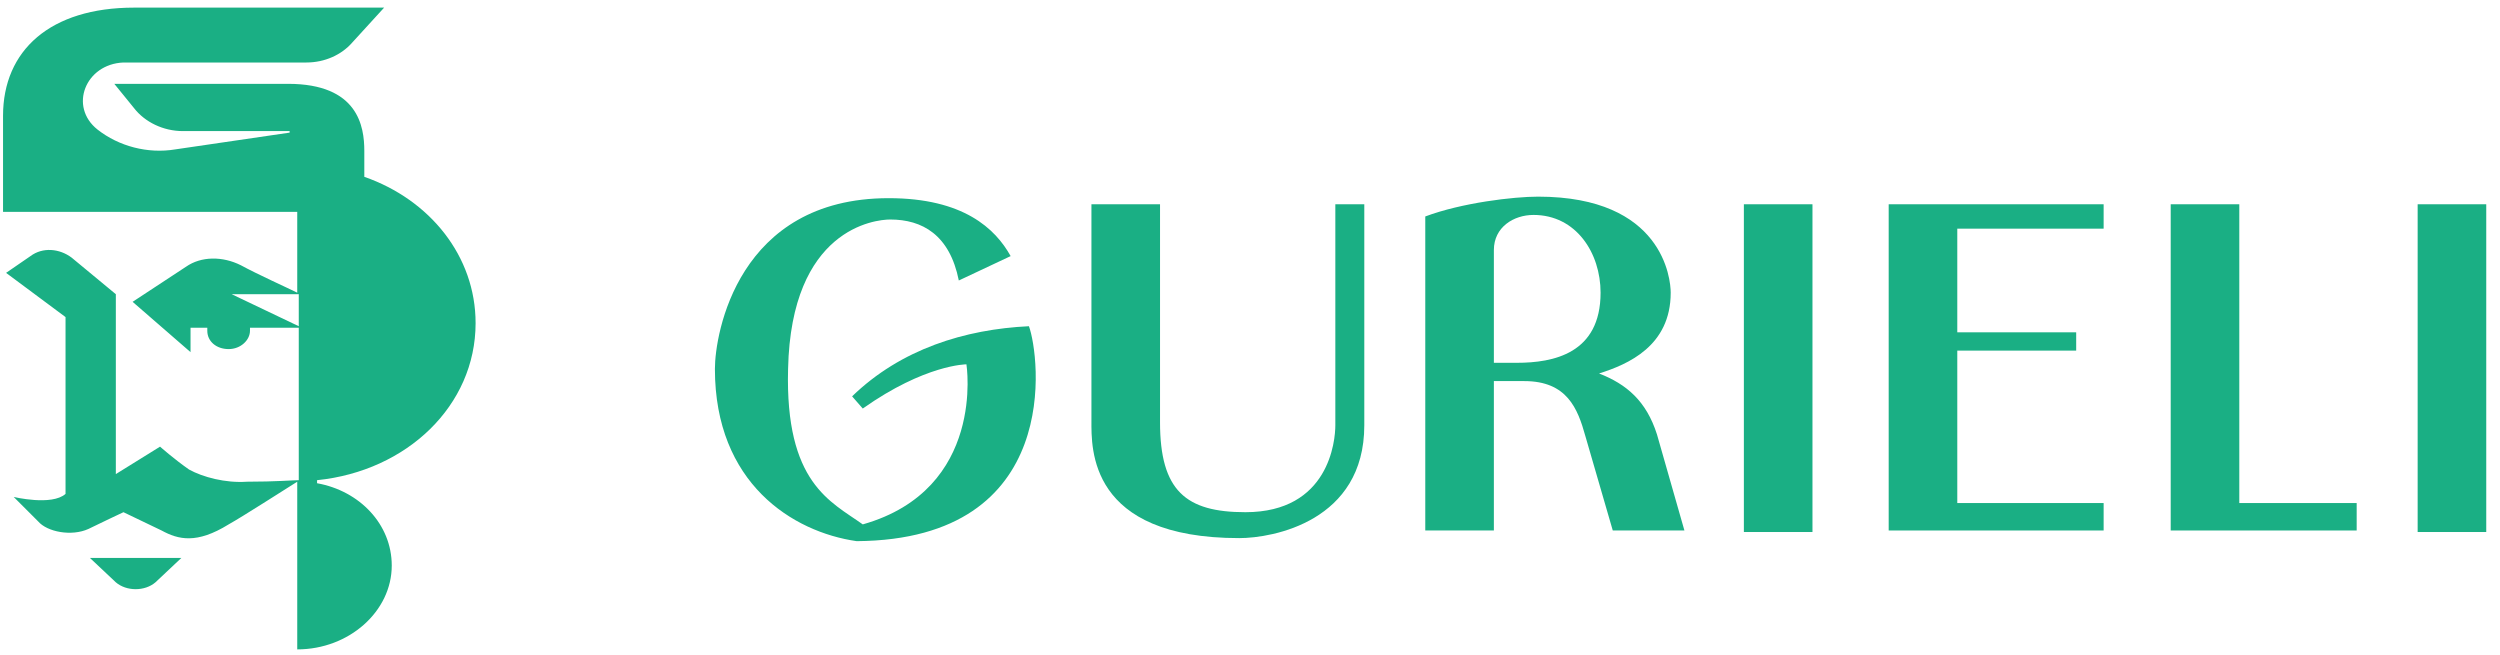 <svg width="164" height="43" viewBox="0 0 164 43" fill="none" xmlns="http://www.w3.org/2000/svg">
<path d="M7.598 38.2C8.298 38.8 9.498 38.8 10.198 38.2L11.898 36.6H5.898L7.598 38.2Z" fill="#1AAF84"/>
<path d="M31.199 21.2C31.199 16.8 28.199 13.1 23.899 11.6V9.9C23.899 8.3 23.499 5.5 18.899 5.5H7.499L8.799 7.1C9.499 8 10.699 8.6 11.999 8.6H18.999V8.7L11.499 9.8C9.699 10.1 7.799 9.6 6.399 8.5C4.499 7 5.599 4.2 8.099 4.1H20.099C21.299 4.1 22.399 3.6 23.099 2.8L25.199 0.5H8.799C3.299 0.5 0.199 3.3 0.199 7.6V13.9C0.199 13.9 0.299 13.9 0.399 13.9C0.399 13.9 12.699 13.9 19.499 13.9V19.2C18.899 18.9 16.899 18 15.799 17.4C14.599 16.8 13.199 16.8 12.199 17.5L8.699 19.8L12.499 23.1V21.5H13.599C13.599 21.6 13.599 21.6 13.599 21.7C13.599 22.4 14.199 22.9 14.999 22.9C15.799 22.9 16.399 22.3 16.399 21.7C16.399 21.6 16.399 21.6 16.399 21.5H19.599V31.5C19.199 31.5 18.099 31.6 16.199 31.6C14.799 31.7 13.299 31.3 12.399 30.8C11.399 30.1 10.499 29.3 10.499 29.3L7.599 31.1V19.3L4.699 16.9C3.899 16.3 2.799 16.2 1.999 16.8L0.399 17.9L4.299 20.8C4.299 20.8 4.299 24.7 4.299 32.4C3.399 33.2 0.899 32.6 0.899 32.6C0.899 32.6 2.099 33.8 2.499 34.2C3.099 34.9 4.699 35.2 5.799 34.7C6.399 34.4 8.099 33.6 8.099 33.6L10.599 34.8C11.699 35.4 12.899 35.7 14.999 34.4C15.899 33.9 18.699 32.1 19.499 31.6V31.7V42.6C22.899 42.6 25.699 40.1 25.699 37.1C25.699 34.4 23.599 32.2 20.799 31.7V31.5C26.699 30.9 31.199 26.6 31.199 21.2ZM19.599 21.4L15.199 19.3H19.599V21.4Z" fill="#1AAF84"/>
<path d="M67.498 21.4C63.298 21.6 59.098 22.9 55.898 26L56.598 26.8C60.699 23.9 63.398 23.9 63.398 23.9C63.398 23.9 64.698 32.1 56.598 34.4C54.498 32.9 51.498 31.7 51.698 24.2C51.898 15 57.398 14.4 58.398 14.4C60.498 14.4 62.298 15.4 62.898 18.4L66.298 16.8C65.298 15 63.198 13 58.298 13C48.398 13 46.898 21.9 46.898 24.2C46.898 31.7 51.998 34.9 56.198 35.5C69.798 35.4 68.198 23.3 67.498 21.4Z" fill="#1AAF84"/>
<path d="M87.598 27.9C87.598 28.9 87.198 33.6 81.698 33.6C77.798 33.6 76.098 32.2 76.098 27.7V13.4H71.598V27.6C71.598 29.4 71.398 35.3 81.298 35.3C83.498 35.3 89.498 34.2 89.498 27.9V13.4H87.598V27.9Z" fill="#1AAF84"/>
<path d="M104.898 24.5C106.798 23.9 109.598 22.7 109.598 19.2C109.598 18.3 109.098 12.9 100.898 12.9C99.298 12.9 95.898 13.3 93.498 14.2V34.8H97.998V25H99.998C102.798 25 103.498 26.8 103.998 28.6L105.798 34.8H110.498L108.698 28.5C107.998 26.3 106.698 25.2 104.898 24.5ZM99.498 23.8H97.998V16.4C97.998 14.9 99.298 14.1 100.598 14.1C103.398 14.1 104.998 16.6 104.998 19.2C104.998 23.2 101.898 23.8 99.498 23.8Z" fill="#1AAF84"/>
<path d="M118.898 13.4H114.398V34.9H118.898V13.4Z" fill="#1AAF84"/>
<path d="M146.898 13.4H142.398V34.8H142.598H146.898H154.598V33H146.898V13.4Z" fill="#1AAF84"/>
<path d="M163.098 13.4H158.598V34.9H163.098V13.4Z" fill="#1AAF84"/>
<path d="M128.398 15V21.8H136.198V23H128.398V33H137.998V34.8H123.898V13.4H137.998V15H128.398Z" fill="#1AAF84"/>
</svg>

